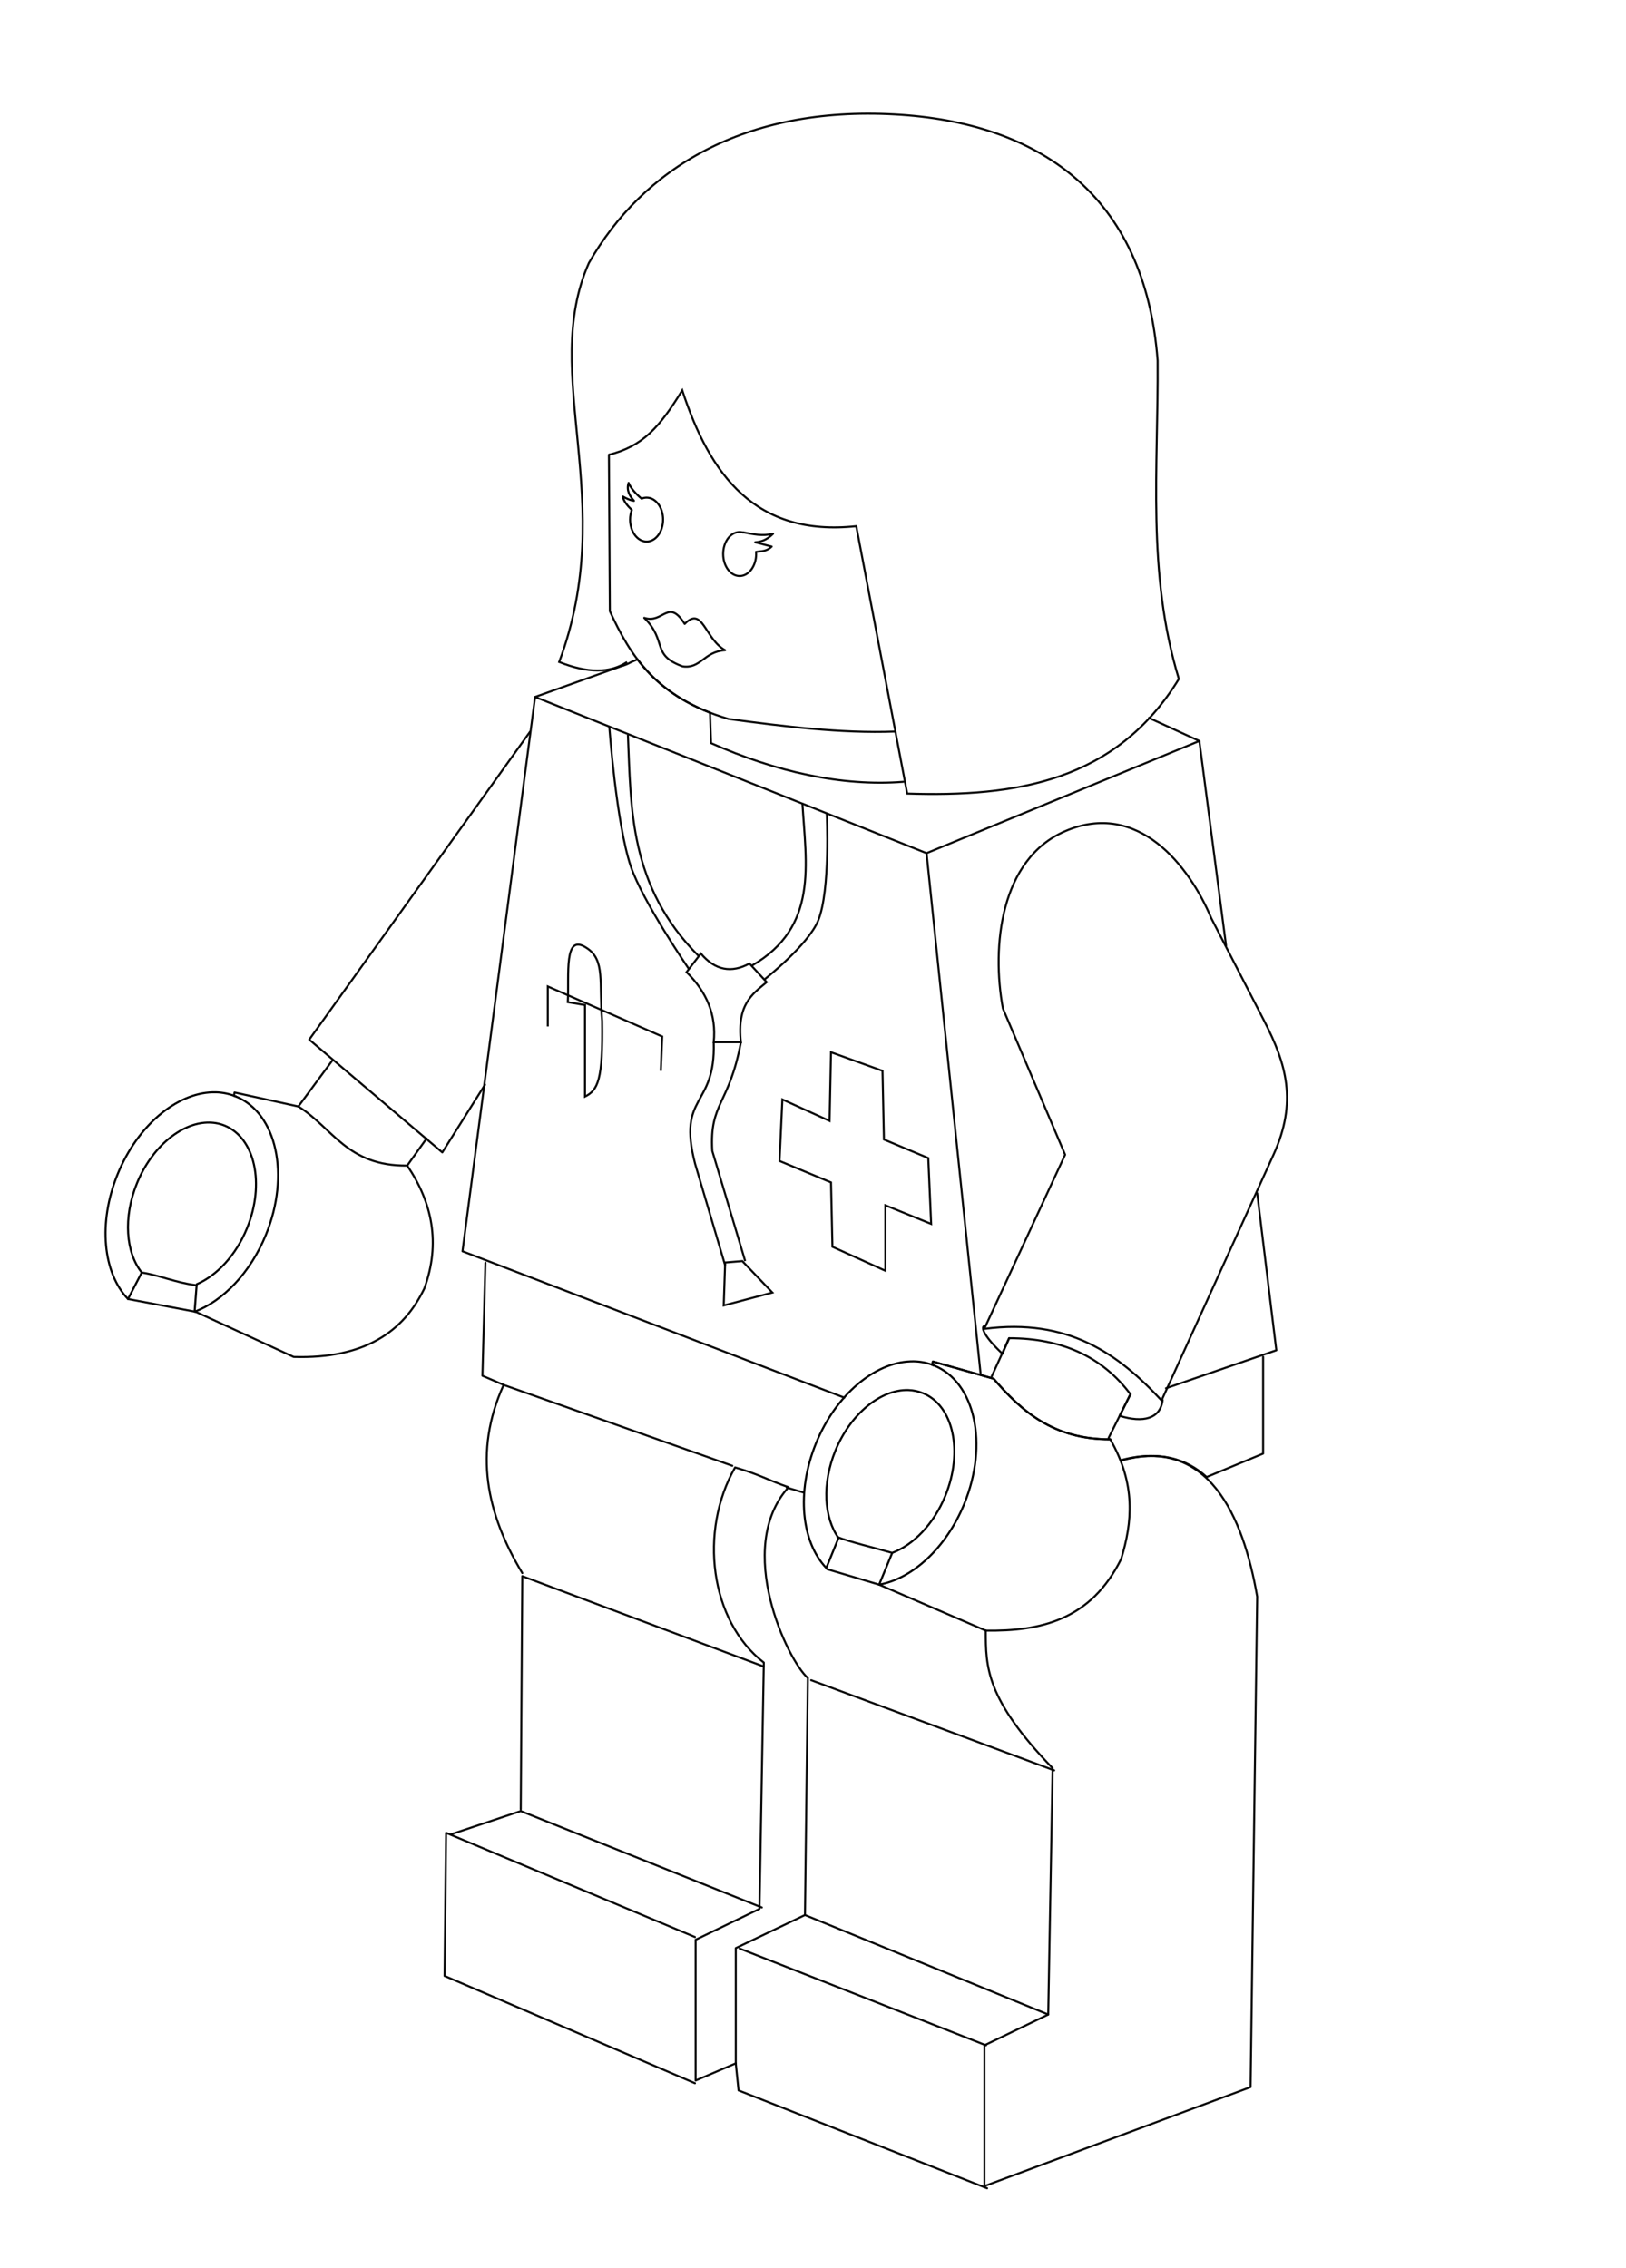 <?xml version="1.0" encoding="UTF-8" standalone="no"?>
<!-- Created with Inkscape (http://www.inkscape.org/) -->

<svg
   xmlns:dc="http://purl.org/dc/elements/1.1/"
   xmlns:cc="http://creativecommons.org/ns#"
   xmlns:rdf="http://www.w3.org/1999/02/22-rdf-syntax-ns#"
   xmlns:svg="http://www.w3.org/2000/svg"
   xmlns="http://www.w3.org/2000/svg"
   xmlns:sodipodi="http://sodipodi.sourceforge.net/DTD/sodipodi-0.dtd"
   xmlns:inkscape="http://www.inkscape.org/namespaces/inkscape"
   width="190mm"
   height="265mm"
   viewBox="0 0 190 265"
   version="1.1"
   id="svg7365"
   inkscape:version="0.92.3 (2405546, 2018-03-11)"
   sodipodi:docname="female_minifig.svg">
  <defs
     id="defs7359" />
  <sodipodi:namedview
     id="base"
     pagecolor="#ffffff"
     bordercolor="#666666"
     borderopacity="1.0"
     inkscape:pageopacity="0.0"
     inkscape:pageshadow="2"
     inkscape:zoom="0.77850967"
     inkscape:cx="207.80072"
     inkscape:cy="503.73766"
     inkscape:document-units="mm"
     inkscape:current-layer="svg7365"
     showgrid="false"
     inkscape:window-width="1920"
     inkscape:window-height="1005"
     inkscape:window-x="1271"
     inkscape:window-y="111"
     inkscape:window-maximized="1" />
  <g
     inkscape:groupmode="layer"
     id="layer2"
     inkscape:label="Images"
     style="display:inline"
     transform="translate(0,-32)" />
  <g
     inkscape:label="Text"
     inkscape:groupmode="layer"
     id="layer1"
     style="display:inline"
     transform="translate(0,-32)" />
  <path
     inkscape:connector-curvature="0"
     style="display:inline;opacity:0.98;fill:none;fill-opacity:1;fill-rule:evenodd;stroke:#000000;stroke-width:0.239;stroke-linecap:round;stroke-linejoin:round;stroke-miterlimit:4;stroke-dasharray:none;stroke-opacity:1;filter:url(#filter3984);enable-background:new"
     d="m 61.941,85.491 -25.807,35.985 15.549,13.18 4.987,-7.91"
     id="path3324"
     sodipodi:nodetypes="cccc" />
  <path
     inkscape:connector-curvature="0"
     style="display:inline;overflow:visible;visibility:visible;opacity:1;fill:none;fill-opacity:1;fill-rule:nonzero;stroke:#000000;stroke-width:0.239;stroke-linecap:round;stroke-linejoin:round;stroke-miterlimit:4;stroke-dasharray:none;stroke-dashoffset:0;stroke-opacity:1;marker:none;marker-start:none;marker-mid:none;marker-end:none;filter:url(#filter3984);enable-background:accumulate"
     d="m 24.832,127.632 c -4.2,0.115 -8.758,3.872 -11.084,9.565 -2.324,5.69 -1.704,11.564 1.209,14.59 l 1.606,-3.093 c -1.863,-2.336 -2.185,-6.446 -0.557,-10.432 1.715,-4.198 5.074,-6.975 8.174,-7.092 0.715,-0.027 1.418,0.086 2.083,0.358 3.548,1.449 4.71,6.824 2.6,11.99 -1.295,3.171 -3.526,5.528 -5.876,6.544 l -0.247,3.212 c 3.317,-1.264 6.511,-4.533 8.333,-8.993 2.845,-6.965 1.276,-14.203 -3.506,-16.157 -0.747,-0.305 -1.532,-0.47 -2.33,-0.493 -0.135,-0.004 -0.27,-0.004 -0.406,0 z"
     id="path3335" />
  <path
     inkscape:connector-curvature="0"
     style="display:inline;opacity:0.98;fill:none;fill-opacity:1;fill-rule:evenodd;stroke:#000000;stroke-width:0.239;stroke-linecap:round;stroke-linejoin:round;stroke-miterlimit:4;stroke-dasharray:none;stroke-opacity:1;filter:url(#filter3984);enable-background:new"
     d="m 102.729,185.166 12.459,5.367"
     id="path3337"
     sodipodi:nodetypes="cc" />
  <path
     inkscape:connector-curvature="0"
     style="display:inline;overflow:visible;visibility:visible;opacity:0.98;fill:none;fill-opacity:1;fill-rule:nonzero;stroke:#000000;stroke-width:0.239;stroke-linecap:round;stroke-linejoin:round;stroke-miterlimit:4;stroke-dasharray:none;stroke-dashoffset:0;stroke-opacity:1;marker:none;marker-start:none;marker-mid:none;marker-end:none;filter:url(#filter3984);enable-background:accumulate"
     d="m 104.256,181.453 c -1.95,-0.561 -5.066,-1.305 -6.404,-1.851"
     id="path3342"
     sodipodi:nodetypes="cc" />
  <path
     inkscape:connector-curvature="0"
     style="display:inline;overflow:visible;visibility:visible;opacity:0.98;fill:none;fill-opacity:1;fill-rule:nonzero;stroke:#000000;stroke-width:0.239;stroke-linecap:round;stroke-linejoin:round;stroke-miterlimit:4;stroke-dasharray:none;stroke-dashoffset:0;stroke-opacity:1;marker:none;marker-start:none;marker-mid:none;marker-end:none;filter:url(#filter3984);enable-background:accumulate"
     d="m 22.778,150.152 c -2.14,-0.257 -4.365,-1.197 -6.215,-1.457"
     id="path3350"
     sodipodi:nodetypes="cc" />
  <path
     inkscape:connector-curvature="0"
     style="display:inline;opacity:0.98;fill:none;fill-opacity:1;fill-rule:evenodd;stroke:#000000;stroke-width:0.239;stroke-linecap:round;stroke-linejoin:round;stroke-miterlimit:4;stroke-dasharray:none;stroke-opacity:1;filter:url(#filter3984);enable-background:new"
     d="m 96.654,183.358 6.076,1.808"
     id="path3355"
     sodipodi:nodetypes="cc" />
  <path
     inkscape:connector-curvature="0"
     style="display:inline;opacity:0.98;fill:none;fill-opacity:1;fill-rule:evenodd;stroke:#000000;stroke-width:0.239;stroke-linecap:round;stroke-linejoin:round;stroke-miterlimit:4;stroke-dasharray:none;stroke-opacity:1;filter:url(#filter3984);enable-background:new"
     d="m 22.867,153.28 11.451,5.274 c 8.258,0.239 12.814,-2.917 15.266,-7.999 1.923,-5.279 0.923,-10.048 -2,-14.358 m -12.722,-6.906 -7.454,-1.635 -0.08,0.382 c 0.079,0.029 0.16,0.055 0.239,0.087"
     id="path3357"
     sodipodi:nodetypes="cccccccc" />
  <path
     inkscape:connector-curvature="0"
     style="display:inline;opacity:0.98;fill:none;fill-opacity:1;fill-rule:evenodd;stroke:#000000;stroke-width:0.239;stroke-linecap:round;stroke-linejoin:round;stroke-miterlimit:4;stroke-dasharray:none;stroke-opacity:1;filter:url(#filter3984);enable-background:new"
     d="m 38.882,123.849 -4.02,5.441 c 4.012,2.498 5.701,6.987 12.722,6.906 l 2.272,-3.18"
     id="path3359"
     sodipodi:nodetypes="cccc" />
  <path
     inkscape:connector-curvature="0"
     style="display:inline;opacity:0.98;fill:none;fill-opacity:1;fill-rule:evenodd;stroke:#000000;stroke-width:0.239;stroke-linecap:round;stroke-linejoin:round;stroke-miterlimit:4;stroke-dasharray:none;stroke-opacity:1;filter:url(#filter3984);enable-background:new"
     d="m 14.957,151.788 7.91,1.493"
     id="path3374"
     sodipodi:nodetypes="cc" />
  <path
     inkscape:connector-curvature="0"
     style="display:inline;opacity:0.98;fill:none;fill-opacity:1;fill-rule:evenodd;stroke:#000000;stroke-width:0.239;stroke-linecap:round;stroke-linejoin:round;stroke-miterlimit:4;stroke-dasharray:none;stroke-opacity:1;filter:url(#filter3984);enable-background:new"
     d="m 115.189,190.533 c 6.423,0.095 12.275,-1.244 15.815,-8.357 1.309,-4.279 1.743,-8.753 -1.272,-13.994 -6.623,0.014 -10.355,-3.271 -13.628,-7.084 l -7.092,-2.004 -0.087,0.382 c 0.082,0.03 0.166,0.054 0.246,0.087"
     id="path3448"
     sodipodi:nodetypes="ccccccc" />
  <path
     inkscape:connector-curvature="0"
     style="display:inline;opacity:0.98;fill:none;fill-opacity:1;fill-rule:evenodd;stroke:#000000;stroke-width:0.239;stroke-linecap:round;stroke-linejoin:round;stroke-miterlimit:4;stroke-dasharray:none;stroke-opacity:1;filter:url(#filter3984);enable-background:new"
     d="m 130.967,170.625 c 10.185,-2.764 14.287,6.419 15.935,15.935 l -0.771,57.315 -31.099,11.566 V 238.993 l 7.454,-3.598 0.514,-28.786 c -7.834,-8.116 -7.809,-11.843 -7.811,-16.075"
     id="path3274"
     sodipodi:nodetypes="cccccccc" />
  <path
     inkscape:connector-curvature="0"
     style="display:inline;opacity:0.98;fill:none;fill-opacity:1;fill-rule:evenodd;stroke:#000000;stroke-width:0.239;stroke-linecap:round;stroke-linejoin:round;stroke-miterlimit:4;stroke-dasharray:none;stroke-opacity:1;filter:url(#filter3984);enable-background:new"
     d="m 71.152,53.136 0.111,18.282 c 2.386,5.194 5.412,10.102 13.875,12.595 6.34,0.851 13.156,1.706 19.425,1.468"
     id="path3248"
     sodipodi:nodetypes="cccc" />
  <path
     inkscape:connector-curvature="0"
     style="display:inline;opacity:0.98;fill:none;fill-opacity:1;fill-rule:evenodd;stroke:#000000;stroke-width:0.239;stroke-linecap:round;stroke-linejoin:round;stroke-miterlimit:4;stroke-dasharray:none;stroke-opacity:1;filter:url(#filter3984);enable-background:new"
     d="m 105.555,91.351 c -7.172,0.571 -14.941,-1.181 -22.469,-4.516 l -0.119,-3.562 c -3.998,-1.55 -6.578,-3.732 -8.468,-6.218 l -0.716,0.294 c -0.398,0.228 -0.823,0.4 -1.272,0.525 l -9.987,3.566 45.743,18.252 31.876,-13.111 -5.882,-2.693"
     id="path3258"
     sodipodi:nodetypes="cccccccccc" />
  <path
     inkscape:connector-curvature="0"
     style="display:inline;opacity:0.98;fill:none;fill-opacity:1;fill-rule:evenodd;stroke:#000000;stroke-width:0.239;stroke-linecap:round;stroke-linejoin:round;stroke-miterlimit:4;stroke-dasharray:none;stroke-opacity:1;filter:url(#filter3984);enable-background:new"
     d="m 62.525,81.44 -8.482,64.769 44.615,17.103"
     id="path3266"
     sodipodi:nodetypes="ccc" />
  <path
     inkscape:connector-curvature="0"
     style="display:inline;opacity:0.98;fill:none;fill-opacity:1;fill-rule:evenodd;stroke:#000000;stroke-width:0.239;stroke-linecap:round;stroke-linejoin:round;stroke-miterlimit:4;stroke-dasharray:none;stroke-opacity:1;filter:url(#filter3984);enable-background:new"
     d="m 108.268,99.692 6.323,60.894 m 21.655,1.629 12.895,-4.44 -2.237,-18.343"
     id="path3268"
     sodipodi:nodetypes="ccccc" />
  <path
     inkscape:connector-curvature="0"
     style="display:inline;opacity:0.98;fill:none;fill-opacity:1;fill-rule:evenodd;stroke:#000000;stroke-width:0.239;stroke-linecap:round;stroke-linejoin:round;stroke-miterlimit:4;stroke-dasharray:none;stroke-opacity:1;filter:url(#filter3984);enable-background:new"
     d="m 56.723,147.548 -0.351,13.205 2.48,1.068"
     id="path3270"
     sodipodi:nodetypes="ccc" />
  <path
     inkscape:connector-curvature="0"
     style="display:inline;opacity:0.98;fill:none;fill-opacity:1;fill-rule:evenodd;stroke:#000000;stroke-width:0.239;stroke-linecap:round;stroke-linejoin:round;stroke-miterlimit:4;stroke-dasharray:none;stroke-opacity:1;filter:url(#filter3984);enable-background:new"
     d="m 131.147,170.624 c 4.262,-1.157 7.454,-0.212 9.851,1.964 l 6.599,-2.735 v -11.306"
     id="path3272"
     sodipodi:nodetypes="cccc" />
  <path
     inkscape:connector-curvature="0"
     style="display:inline;opacity:0.98;fill:none;fill-opacity:1;fill-rule:evenodd;stroke:#000000;stroke-width:0.239;stroke-linecap:round;stroke-linejoin:round;stroke-miterlimit:4;stroke-dasharray:none;stroke-opacity:1;filter:url(#filter3984);enable-background:new"
     d="m 85.895,171.47 c -4.259,7.428 -2.934,17.951 3.358,22.8 l -0.509,28.783 -7.458,3.602 v 16.451 l 4.69,-2.007 v -13.465 l 8.086,-3.867 0.335,-27.701 c -2.316,-1.967 -8.665,-15.148 -2.261,-22.286 -2.394,-0.828 -3.392,-1.495 -6.241,-2.311 z"
     id="path3276"
     sodipodi:nodetypes="ccccccccccc" />
  <path
     inkscape:connector-curvature="0"
     style="display:inline;opacity:0.98;fill:none;fill-opacity:1;fill-rule:evenodd;stroke:#000000;stroke-width:0.239;stroke-linecap:round;stroke-linejoin:round;stroke-miterlimit:4;stroke-dasharray:none;stroke-opacity:1;filter:url(#filter3984);enable-background:new"
     d="m 85.975,241.099 0.324,3.162 29.043,11.437"
     id="path3283"
     sodipodi:nodetypes="ccc" />
  <path
     inkscape:connector-curvature="0"
     style="display:inline;opacity:0.98;fill:none;fill-opacity:1;fill-rule:evenodd;stroke:#000000;stroke-width:0.239;stroke-linecap:round;stroke-linejoin:round;stroke-miterlimit:4;stroke-dasharray:none;stroke-opacity:1;filter:url(#filter3984);enable-background:new"
     d="M 115.214,238.993 86.427,227.684 m 7.634,-3.916 28.424,11.626"
     id="path3285"
     sodipodi:nodetypes="cccc" />
  <path
     inkscape:connector-curvature="0"
     style="display:inline;opacity:0.98;fill:none;fill-opacity:1;fill-rule:evenodd;stroke:#000000;stroke-width:0.239;stroke-linecap:round;stroke-linejoin:round;stroke-miterlimit:4;stroke-dasharray:none;stroke-opacity:1;filter:url(#filter3984);enable-background:new"
     d="M 123.181,206.865 94.781,196.327"
     id="path3287"
     sodipodi:nodetypes="cc" />
  <path
     inkscape:connector-curvature="0"
     style="display:inline;opacity:0.98;fill:none;fill-opacity:1;fill-rule:evenodd;stroke:#000000;stroke-width:0.239;stroke-linecap:round;stroke-linejoin:round;stroke-miterlimit:4;stroke-dasharray:none;stroke-opacity:1;filter:url(#filter3984);enable-background:new"
     d="m 85.567,171.273 -26.716,-9.45 c -3.577,7.868 -1.975,15.089 2.181,21.991"
     id="path3289"
     sodipodi:nodetypes="ccc" />
  <path
     inkscape:connector-curvature="0"
     sodipodi:nodetypes="cc"
     id="path3291"
     d="m 93.927,174.408 -1.999,-0.591"
     style="display:inline;opacity:0.98;fill:none;fill-opacity:1;fill-rule:evenodd;stroke:#000000;stroke-width:0.239;stroke-linecap:round;stroke-linejoin:round;stroke-miterlimit:4;stroke-dasharray:none;stroke-opacity:1;filter:url(#filter3984);enable-background:new" />
  <path
     inkscape:connector-curvature="0"
     style="display:inline;opacity:0.98;fill:none;fill-opacity:1;fill-rule:evenodd;stroke:#000000;stroke-width:0.239;stroke-linecap:round;stroke-linejoin:round;stroke-miterlimit:4;stroke-dasharray:none;stroke-opacity:1;filter:url(#filter3984);enable-background:new"
     d="M 89.202,194.717 61.032,184.176 60.851,211.437"
     id="path3293"
     sodipodi:nodetypes="ccc" />
  <path
     inkscape:connector-curvature="0"
     style="display:inline;opacity:0.98;fill:none;fill-opacity:1;fill-rule:evenodd;stroke:#000000;stroke-width:0.239;stroke-linecap:round;stroke-linejoin:round;stroke-miterlimit:4;stroke-dasharray:none;stroke-opacity:1;filter:url(#filter3984);enable-background:new"
     d="m 89.02,222.887 -28.17,-11.268 -8.178,2.726"
     id="path3295"
     sodipodi:nodetypes="ccc" />
  <path
     inkscape:connector-curvature="0"
     style="display:inline;opacity:0.98;fill:none;fill-opacity:1;fill-rule:evenodd;stroke:#000000;stroke-width:0.239;stroke-linecap:round;stroke-linejoin:round;stroke-miterlimit:4;stroke-dasharray:none;stroke-opacity:1;filter:url(#filter3984);enable-background:new"
     d="m 81.206,226.34 -29.078,-12.177 -0.182,16.72 29.26,12.54"
     id="path3297"
     sodipodi:nodetypes="cccc" />
  <path
     inkscape:connector-curvature="0"
     sodipodi:nodetypes="ccccc"
     id="path3450"
     d="m 129.731,168.183 c -6.623,0.014 -10.355,-3.271 -13.628,-7.084 l -7.092,-2.004 -0.087,0.382 c 0.082,0.03 0.166,0.054 0.246,0.087"
     style="display:inline;opacity:0.98;fill:none;fill-opacity:1;fill-rule:evenodd;stroke:#000000;stroke-width:0.239;stroke-linecap:round;stroke-linejoin:round;stroke-miterlimit:4;stroke-dasharray:none;stroke-opacity:1;filter:url(#filter3984);enable-background:new" />
  <path
     inkscape:connector-curvature="0"
     style="display:inline;overflow:visible;visibility:visible;opacity:1;fill:none;fill-opacity:1;fill-rule:nonzero;stroke:#000000;stroke-width:0.239;stroke-linecap:round;stroke-linejoin:round;stroke-miterlimit:4;stroke-dasharray:none;stroke-dashoffset:0;stroke-opacity:1;marker:none;marker-start:none;marker-mid:none;marker-end:none;filter:url(#filter3984);enable-background:accumulate"
     d="m 106.721,159.071 c -0.12,-0.001 -0.237,0.004 -0.358,0.007 -4.179,0.158 -8.701,3.906 -11.012,9.565 -2.322,5.685 -1.705,11.547 1.201,14.574 l 1.431,-3.506 c -1.7,-2.368 -1.947,-6.333 -0.374,-10.185 1.781,-4.359 5.328,-7.193 8.524,-7.1 0.592,0.018 1.171,0.139 1.725,0.366 3.548,1.449 4.718,6.816 2.608,11.982 -1.357,3.322 -3.739,5.75 -6.21,6.679 l -1.527,3.713 c 3.863,-0.689 7.83,-4.265 9.947,-9.446 2.845,-6.965 1.276,-14.203 -3.506,-16.157 -0.785,-0.321 -1.61,-0.483 -2.449,-0.493 z"
     id="path3333" />
  <path
     inkscape:connector-curvature="0"
     style="display:inline;opacity:0.98;fill:none;fill-opacity:1;fill-rule:evenodd;stroke:#000000;stroke-width:0.239;stroke-linecap:round;stroke-linejoin:round;stroke-miterlimit:4;stroke-dasharray:none;stroke-opacity:1;filter:url(#filter3984);enable-background:new"
     d="m 129.549,168.001 2.544,-5.089 m -14.176,-6.543 -2.036,4.462"
     id="path3326"
     sodipodi:nodetypes="cccc" />
  <path
     inkscape:connector-curvature="0"
     style="display:inline;opacity:0.98;fill:none;fill-opacity:1;fill-rule:evenodd;stroke:#000000;stroke-width:0.239;stroke-linecap:round;stroke-linejoin:round;stroke-miterlimit:4;stroke-dasharray:none;stroke-opacity:1;filter:url(#filter3984);enable-background:new"
     d="m 135.728,163.639 13.085,-28.715 c 2.807,-6.161 1.496,-10.609 -1.09,-15.63 l -6.179,-11.995 c -2.582,-6.159 -8.576,-13.83 -17.084,-10.177 -7.554,3.243 -8.618,13.435 -7.27,20.718 l 7.27,17.084 -9.45,20.355 c 9.822,-1.296 15.694,2.939 20.718,8.36 z"
     id="path3322"
     sodipodi:nodetypes="csscscccc" />
  <path
     inkscape:connector-curvature="0"
     style="display:inline;opacity:0.98;fill:none;fill-opacity:1;fill-rule:evenodd;stroke:#000000;stroke-width:0.239;stroke-linecap:round;stroke-linejoin:round;stroke-miterlimit:4;stroke-dasharray:none;stroke-opacity:1;filter:url(#filter3984);enable-background:new"
     d="m 115.189,154.912 c -0.852,0 0.034,1.491 1.948,3.268 l 0.779,-1.813 c 6.179,0 10.906,2.182 14.177,6.544 l -1.264,2.528 c 2.757,0.85 4.754,0.345 5.023,-1.835"
     id="path3328"
     sodipodi:nodetypes="cccccc" />
  <path
     inkscape:connector-curvature="0"
     style="display:inline;overflow:visible;visibility:visible;opacity:0.98;fill:none;fill-opacity:1;fill-rule:nonzero;stroke:#000000;stroke-width:0.239;stroke-linecap:round;stroke-linejoin:round;stroke-miterlimit:4;stroke-dasharray:none;stroke-dashoffset:0;stroke-opacity:1;marker:none;marker-start:none;marker-mid:none;marker-end:none;filter:url(#filter3984);enable-background:accumulate"
     d="m 86.426,62.163 c -1.064,0 -1.924,1.149 -1.924,2.568 0,1.419 0.86,2.576 1.924,2.576 1.064,0 1.932,-1.157 1.932,-2.576 0,-0.084 -0.011,-0.165 -0.016,-0.246 0.609,-0.097 1.219,-0.022 1.829,-0.62 l -1.924,-0.501 c 0.962,-0.069 1.572,-0.491 2.091,-1.002 -1.245,0.322 -2.376,0.049 -3.514,-0.167 l 0.016,0.032 c -0.133,-0.039 -0.272,-0.064 -0.413,-0.064 z"
     id="path3384" />
  <path
     inkscape:connector-curvature="0"
     style="display:inline;opacity:0.98;fill:none;fill-rule:evenodd;stroke:#000000;stroke-width:0.239;stroke-linecap:butt;stroke-linejoin:round;stroke-miterlimit:4;stroke-dasharray:none;stroke-opacity:1;filter:url(#filter3984);enable-background:new"
     d="m 75.279,72.196 c 2.741,2.732 0.779,4.336 4.491,5.673 2.123,0.307 2.479,-1.739 4.964,-1.891 -2.376,-1.305 -2.619,-5.244 -4.728,-3.073 -1.932,-3.063 -2.504,0.022 -4.728,-0.709 z"
     id="path3925"
     sodipodi:nodetypes="ccccc" />
  <path
     inkscape:connector-curvature="0"
     style="display:inline;overflow:visible;visibility:visible;opacity:1;fill:none;fill-opacity:1;fill-rule:nonzero;stroke:#000000;stroke-width:0.239;stroke-linecap:round;stroke-linejoin:round;stroke-miterlimit:4;stroke-dasharray:none;stroke-dashoffset:0;stroke-opacity:1;marker:none;marker-start:none;marker-mid:none;marker-end:none;filter:url(#filter3984);enable-background:accumulate"
     d="m 73.45,56.43 c -0.28,0.87 0.145,1.548 0.628,2.091 -0.375,-0.053 -0.81,-0.225 -1.296,-0.501 0.074,0.516 0.541,1.095 1.042,1.566 -0.126,0.341 -0.199,0.723 -0.199,1.129 0,1.419 0.868,2.568 1.932,2.568 1.064,0 1.924,-1.149 1.924,-2.568 0,-1.419 -0.86,-2.568 -1.924,-2.568 -0.205,0 -0.403,0.04 -0.588,0.119 -0.634,-0.519 -1.298,-1.253 -1.519,-1.837 z"
     id="path3927" />
  <path
     inkscape:connector-curvature="0"
     style="display:inline;opacity:0.98;fill:none;fill-rule:evenodd;stroke:#000000;stroke-width:0.239;stroke-linecap:butt;stroke-linejoin:miter;stroke-miterlimit:4;stroke-dasharray:none;stroke-opacity:1;filter:url(#filter3984);enable-background:new"
     d="m 97.104,122.954 -0.167,8.023 -5.516,-2.507 -0.334,7.187 6.017,2.507 0.167,7.521 6.184,2.801 v -7.648 l 5.349,2.173 -0.334,-7.689 -5.181,-2.173 -0.167,-8.023 z"
     id="path3929"
     sodipodi:nodetypes="ccccccccccccc" />
  <path
     inkscape:connector-curvature="0"
     style="display:inline;opacity:0.98;fill:none;fill-rule:evenodd;stroke:#000000;stroke-width:0.239;stroke-linecap:butt;stroke-linejoin:miter;stroke-miterlimit:4;stroke-dasharray:none;stroke-opacity:1;filter:url(#filter3984);enable-background:new"
     d="m 64.01,119.945 v -4.68 l 13.372,5.85 -0.167,4.011"
     id="path3931" />
  <path
     inkscape:connector-curvature="0"
     style="display:inline;opacity:0.98;fill:none;fill-rule:evenodd;stroke:#000000;stroke-width:0.239;stroke-linecap:butt;stroke-linejoin:miter;stroke-miterlimit:4;stroke-dasharray:none;stroke-opacity:1;filter:url(#filter3984);enable-background:new"
     d="m 71.197,84.882 c 0,0 0.816,11.328 2.507,16.342 1.39,4.123 6.782,11.987 6.782,11.987 m 1.17,-1.482 C 73.489,103.558 73.746,94.453 73.37,85.847"
     id="path3933"
     sodipodi:nodetypes="csccc" />
  <path
     inkscape:connector-curvature="0"
     style="display:inline;opacity:0.98;fill:none;fill-rule:evenodd;stroke:#000000;stroke-width:0.239;stroke-linecap:butt;stroke-linejoin:miter;stroke-miterlimit:4;stroke-dasharray:none;stroke-opacity:1;filter:url(#filter3984);enable-background:new"
     d="m 89.357,114.423 c 0,0 5.061,-3.986 6.243,-6.846 1.46,-3.533 1.003,-12.601 1.003,-12.601 m -2.841,-1.136 c 0.414,7.13 1.919,14.46 -5.902,18.99"
     id="path3935"
     sodipodi:nodetypes="csccc" />
  <path
     inkscape:connector-curvature="0"
     style="display:inline;opacity:0.98;fill:none;fill-rule:evenodd;stroke:#000000;stroke-width:0.239;stroke-linecap:butt;stroke-linejoin:miter;stroke-miterlimit:4;stroke-dasharray:none;stroke-opacity:1;filter:url(#filter3984);enable-background:new"
     d="m 84.735,147.858 -3.51,-11.867 c -2.137,-8.193 2.415,-6.507 2.173,-14.207 m 3.176,0 c -1.413,7.446 -3.68,7.017 -3.343,12.703 l 3.844,12.87"
     id="path3937"
     sodipodi:nodetypes="cccccc" />
  <path
     inkscape:connector-curvature="0"
     style="display:inline;opacity:0.98;fill:none;fill-opacity:1;fill-rule:evenodd;stroke:#000000;stroke-width:0.239;stroke-linecap:butt;stroke-linejoin:miter;stroke-miterlimit:4;stroke-dasharray:none;stroke-opacity:1;filter:url(#filter3984);enable-background:new"
     d="m 84.735,147.524 -0.167,5.014 5.683,-1.504 -3.51,-3.677 z"
     id="path3939" />
  <path
     inkscape:connector-curvature="0"
     style="display:inline;opacity:0.98;fill:none;fill-opacity:0.965;fill-rule:evenodd;stroke:#000000;stroke-width:0.239;stroke-linecap:butt;stroke-linejoin:miter;stroke-miterlimit:4;stroke-dasharray:none;stroke-opacity:1;filter:url(#filter3984);enable-background:new"
     d="m 80.223,113.593 c 2.346,2.301 3.504,4.998 3.176,8.19 h 3.176 c -0.484,-4.422 1.332,-5.623 3.009,-7.02 l -2.006,-2.173 c -2.113,1.139 -4.016,0.811 -5.683,-1.17 z"
     id="path3941"
     sodipodi:nodetypes="ccccccc" />
  <path
     inkscape:connector-curvature="0"
     style="display:inline;opacity:0.98;fill:none;fill-rule:evenodd;stroke:#000000;stroke-width:0.239;stroke-linecap:butt;stroke-linejoin:miter;stroke-miterlimit:4;stroke-dasharray:none;stroke-opacity:1;filter:url(#filter3984);enable-background:new"
     d="m 66.35,117.103 c 0.162,-3.241 -0.496,-8.124 2.173,-6.351 2.246,1.413 1.449,4.066 1.839,8.524 0.105,6.928 -0.497,8.114 -2.006,8.859 v -10.697 z"
     id="path3943"
     sodipodi:nodetypes="cccccc" />
  <path
     inkscape:connector-curvature="0"
     style="display:inline;opacity:0.98;fill:none;fill-opacity:0.965;fill-rule:evenodd;stroke:#000000;stroke-width:0.239;stroke-linecap:butt;stroke-linejoin:miter;stroke-miterlimit:4;stroke-dasharray:none;stroke-opacity:1;filter:url(#filter3984);enable-background:new"
     d="m 73.274,77.353 c -1.984,1.323 -4.629,1.323 -7.935,0 7.02,-18.764 -2.323,-33.56 3.472,-46.621 6.326,-11.07 18.175,-18.314 35.709,-17.359 16.731,0.899 29.274,9.259 30.75,28.766 0.097,12.399 -1.295,24.798 2.48,37.197 -7.394,12.032 -19.111,13.797 -31.742,13.391 L 100.056,61.482 C 88.273,62.737 82.963,55.527 79.722,45.611 c -2.645,4.298 -4.602,6.533 -8.57,7.525"
     id="path3945"
     sodipodi:nodetypes="cccscccccc" />
  <path
     style="display:inline;opacity:0.98;fill:none;stroke:#000000;stroke-width:0.239;stroke-linecap:butt;stroke-linejoin:miter;stroke-miterlimit:4;stroke-dasharray:none;stroke-opacity:1;filter:url(#filter3984);enable-background:new"
     d="M 140.144,86.58 143.277,110.564"
     id="path915"
     inkscape:connector-curvature="0" />
</svg>
